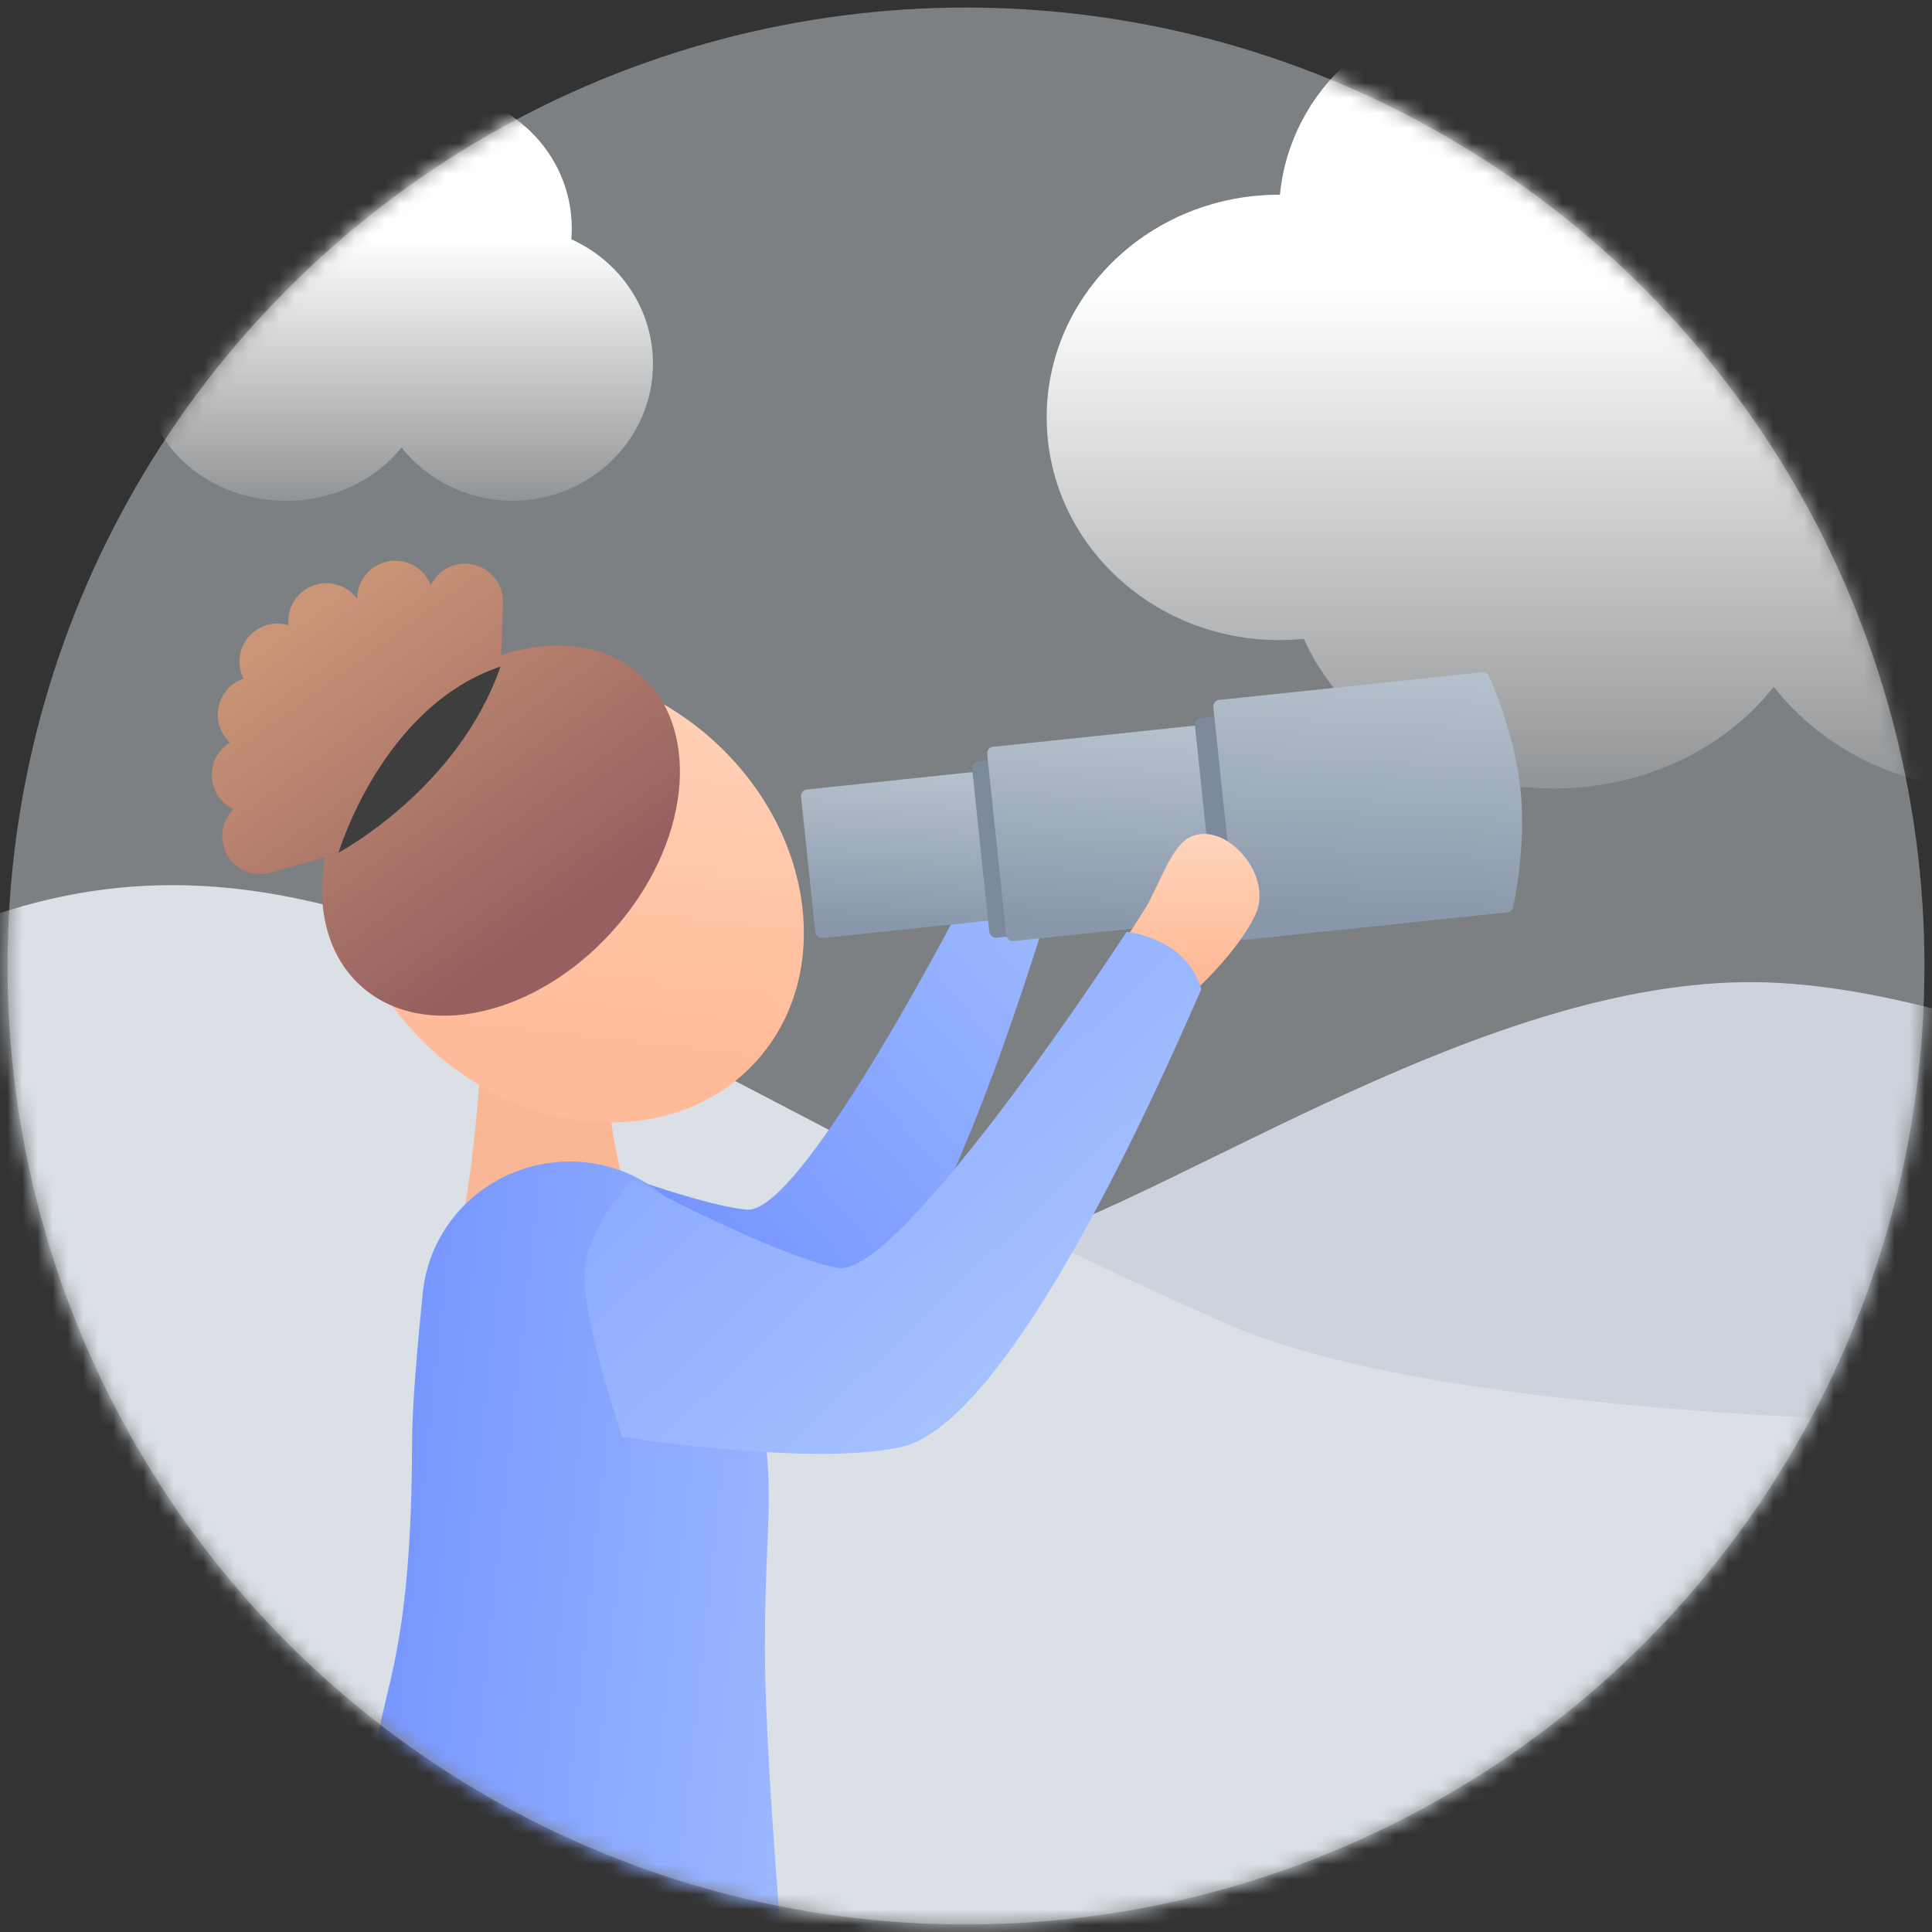 <svg width="128" height="128" viewBox="0 0 128 128" fill="none" xmlns="http://www.w3.org/2000/svg">
<rect x="0" y="0" width="128" height="128" fill="#333333" stroke="none"/>
<circle cx="64" cy="64" r="63.5" fill="#DDE5E9" fill-opacity="0.433"/>
<mask id="mask0_17390_226014" style="mask-type:luminance" maskUnits="userSpaceOnUse" x="0" y="0" width="128" height="128">
<circle cx="64" cy="64" r="63.5" fill="white"/>
</mask>
<g mask="url(#mask0_17390_226014)">
<path fill-rule="evenodd" clip-rule="evenodd" d="M98.85 0.5C103.012 0.5 106.753 2.247 109.336 5.027C112.491 2.215 116.69 0.5 121.299 0.5C131.1 0.5 139.045 8.254 139.045 17.818C139.045 18.28 139.026 18.737 138.99 19.19C145.081 21.933 149.308 27.946 149.308 34.922C149.308 44.487 141.363 52.241 131.562 52.241C125.845 52.241 120.759 49.602 117.514 45.505C114.311 49.575 108.966 52.241 102.912 52.241C95.394 52.241 88.968 48.129 86.382 42.322C85.842 42.377 85.294 42.406 84.739 42.406C76.237 42.406 69.345 35.801 69.345 27.653C69.345 19.506 76.237 12.901 84.739 12.901L84.8 12.901C85.467 5.945 91.503 0.5 98.85 0.5Z" fill="url(#paint0_linear_17390_226014)"/>
<path fill-rule="evenodd" clip-rule="evenodd" d="M16.817 6.059C18.998 6.059 20.959 6.975 22.312 8.431C23.966 6.958 26.166 6.059 28.582 6.059C33.718 6.059 37.882 10.122 37.882 15.135C37.882 15.377 37.872 15.617 37.853 15.854C41.045 17.291 43.26 20.442 43.26 24.099C43.26 29.111 39.096 33.174 33.96 33.174C30.964 33.174 28.299 31.792 26.598 29.645C24.92 31.777 22.118 33.175 18.946 33.175C15.006 33.175 11.638 31.02 10.283 27.977C10 28.006 9.713 28.02 9.422 28.02C4.967 28.02 1.355 24.559 1.355 20.289C1.355 16.019 4.967 12.558 9.422 12.558L9.454 12.558C9.803 8.913 12.966 6.059 16.817 6.059Z" fill="url(#paint1_linear_17390_226014)"/>
<path fill-rule="evenodd" clip-rule="evenodd" d="M116.269 65.07C98.559 64.907 78.43 78.998 67.333 82.413C55.573 86.031 21.332 91.017 21.332 91.017C21.332 91.017 85.954 120.607 119.038 120.392C152.121 120.176 157.433 78.998 157.433 78.998C157.433 78.998 133.292 65.228 116.269 65.07Z" fill="#CCD3DC"/>
<path fill-rule="evenodd" clip-rule="evenodd" d="M135.001 94.326C135.001 94.326 78.415 181.976 41.639 181.976C4.863 181.976 -58.825 89.975 -58.825 89.975C-58.825 89.975 -31.098 70.016 0.676 60.28C24.027 53.124 42.683 70.746 81.331 87.731C96.772 94.518 135.001 94.326 135.001 94.326Z" fill="#DAE0E6"/>
<path fill-rule="evenodd" clip-rule="evenodd" d="M37.982 91.327C37.982 91.327 49.898 91.936 54.696 90.058C61.201 87.064 67.973 64.866 69.028 61.639C67.834 58.695 64.309 58.761 64.309 58.761C64.309 58.761 53.214 80.494 49.48 80.142C45.746 79.79 36.994 76.259 36.994 76.259C36.994 76.259 34.635 79.25 34.779 81.984C34.923 84.719 37.982 91.327 37.982 91.327Z" fill="url(#paint2_linear_17390_226014)"/>
<rect x="53.026" y="52.352" width="11.8" height="9.896" rx="0.428" transform="rotate(-6 53.026 52.352)" fill="url(#paint3_linear_17390_226014)"/>
<rect x="64.363" y="50.499" width="14.083" height="11.736" rx="0.428" transform="rotate(-6 64.363 50.499)" fill="#7C8A9B"/>
<rect x="65.359" y="49.525" width="14.464" height="12.941" rx="0.428" transform="rotate(-6 65.359 49.525)" fill="url(#paint4_linear_17390_226014)"/>
<rect x="79.12" y="47.61" width="18.27" height="14.293" rx="0.428" transform="rotate(-6 79.12 47.61)" fill="#7C8A9B"/>
<path fill-rule="evenodd" clip-rule="evenodd" d="M80.387 46.845C80.362 46.61 80.533 46.399 80.768 46.374L98.214 44.541C98.393 44.522 98.564 44.617 98.638 44.781C99.053 45.707 100.376 48.868 100.736 52.288C101.095 55.709 100.461 59.114 100.249 60.114C100.212 60.292 100.063 60.421 99.883 60.44L82.439 62.273C82.204 62.298 81.993 62.127 81.969 61.892L80.387 46.845Z" fill="url(#paint5_linear_17390_226014)"/>
<path fill-rule="evenodd" clip-rule="evenodd" d="M31.985 68.772L40.328 72.686C40.328 72.686 40.56 76.842 42.155 80.977C43.192 86.855 42.763 88.652 42.763 88.652L35.829 89.875C35.829 89.875 31.489 84.466 30.741 80.222C31.515 76.34 31.985 68.772 31.985 68.772Z" fill="#FAB795"/>
<path fill-rule="evenodd" clip-rule="evenodd" d="M28.009 85.653C28.491 80.927 32.35 77.296 37.09 76.977C40.661 76.737 44.106 78.426 45.85 81.551C47.651 84.775 49.694 88.924 50.213 91.938C51.499 99.411 50.676 100.166 50.676 109.249C50.676 118.332 52.725 139.366 52.725 139.366C52.725 139.366 47.18 141.438 37.533 141.438C27.886 141.438 18.239 136.814 18.239 136.814C18.239 136.814 23.902 123.187 24.953 115.604C25.494 111.696 27.278 108.982 27.3 95.558C27.304 93.207 27.642 89.257 28.009 85.653Z" fill="url(#paint6_linear_17390_226014)"/>
<path fill-rule="evenodd" clip-rule="evenodd" d="M79.079 65.714C79.079 65.714 81.895 63.227 83.152 60.65C84.408 58.072 81.38 54.577 79.079 55.361C77.835 55.785 77.225 57.566 76.19 59.626C75.564 60.87 73.947 62.72 74.216 63.705C74.854 66.044 79.079 65.714 79.079 65.714Z" fill="url(#paint7_linear_17390_226014)"/>
<path fill-rule="evenodd" clip-rule="evenodd" d="M41.228 95.205C41.228 95.205 54.536 97.295 60.146 95.752C67.803 93.158 78.027 69.031 79.592 65.533C78.599 62.086 74.633 61.744 74.633 61.744C74.633 61.744 59.61 84.838 55.459 84.002C51.307 83.167 41.897 78.168 41.897 78.168C41.897 78.168 38.895 81.249 38.734 84.336C38.573 87.423 41.228 95.205 41.228 95.205Z" fill="url(#paint8_linear_17390_226014)"/>
<ellipse cx="37.964" cy="59.333" rx="13.855" ry="16.366" transform="rotate(-48 37.964 59.333)" fill="url(#paint9_linear_17390_226014)"/>
<path fill-rule="evenodd" clip-rule="evenodd" d="M30.894 37.346C29.864 37.31 28.957 37.898 28.536 38.771C28.102 37.63 26.89 36.944 25.659 37.206C24.47 37.459 23.657 38.512 23.664 39.682C22.86 38.566 21.305 38.3 20.175 39.091C19.398 39.635 19.023 40.539 19.115 41.419C18.101 41.112 16.962 41.471 16.321 42.386C15.771 43.172 15.732 44.163 16.134 44.964C15.367 45.227 14.741 45.854 14.516 46.696C14.266 47.628 14.574 48.579 15.235 49.194C14.434 49.686 13.943 50.608 14.048 51.604C14.143 52.507 14.703 53.248 15.465 53.614C14.841 54.24 14.565 55.178 14.826 56.088C15.21 57.426 16.605 58.199 17.942 57.815L21.529 56.787C20.936 60.17 21.698 63.331 23.92 65.331C28.001 69.006 35.46 67.374 40.581 61.687C45.701 56 46.544 48.411 42.463 44.737C40.126 42.633 36.682 42.269 33.203 43.409L33.324 39.952C33.372 38.561 32.285 37.395 30.894 37.346Z" fill="url(#paint10_linear_17390_226014)"/>
<path fill-rule="evenodd" clip-rule="evenodd" d="M22.431 56.489C22.431 56.489 30.36 52.271 33.157 44.163C25.307 46.796 22.431 56.489 22.431 56.489Z" fill="#3E3E3E"/>
</g>
<defs>
<linearGradient id="paint0_linear_17390_226014" x1="83.607" y1="18.957" x2="83.607" y2="52.241" gradientUnits="userSpaceOnUse">
<stop stop-color="white"/>
<stop offset="1" stop-color="white" stop-opacity="0.158"/>
</linearGradient>
<linearGradient id="paint1_linear_17390_226014" x1="8.829" y1="15.732" x2="8.829" y2="33.175" gradientUnits="userSpaceOnUse">
<stop stop-color="white"/>
<stop offset="1" stop-color="white" stop-opacity="0.158"/>
</linearGradient>
<linearGradient id="paint2_linear_17390_226014" x1="72.859" y1="50.524" x2="38.415" y2="80.668" gradientUnits="userSpaceOnUse">
<stop stop-color="#A8C3FF"/>
<stop offset="1" stop-color="#6F90FF"/>
</linearGradient>
<linearGradient id="paint3_linear_17390_226014" x1="54.47" y1="49.232" x2="52.592" y2="61.259" gradientUnits="userSpaceOnUse">
<stop stop-color="#BDC8D4"/>
<stop offset="1" stop-color="#8897A9"/>
</linearGradient>
<linearGradient id="paint4_linear_17390_226014" x1="67.129" y1="45.444" x2="64.518" y2="61.121" gradientUnits="userSpaceOnUse">
<stop stop-color="#BDC8D4"/>
<stop offset="1" stop-color="#8897A9"/>
</linearGradient>
<linearGradient id="paint5_linear_17390_226014" x1="82.21" y1="41.154" x2="81.315" y2="60.813" gradientUnits="userSpaceOnUse">
<stop stop-color="#BDC8D4"/>
<stop offset="1" stop-color="#8897A9"/>
</linearGradient>
<linearGradient id="paint6_linear_17390_226014" x1="67.991" y1="63.973" x2="24.991" y2="59.334" gradientUnits="userSpaceOnUse">
<stop stop-color="#A8C3FF"/>
<stop offset="1" stop-color="#6F90FF"/>
</linearGradient>
<linearGradient id="paint7_linear_17390_226014" x1="83.161" y1="51.936" x2="83.175" y2="63.822" gradientUnits="userSpaceOnUse">
<stop stop-color="#FFDFC9"/>
<stop offset="1" stop-color="#FFBB99"/>
</linearGradient>
<linearGradient id="paint8_linear_17390_226014" x1="122.694" y1="41.794" x2="79.114" y2="-4.006" gradientUnits="userSpaceOnUse">
<stop stop-color="#A8C3FF"/>
<stop offset="1" stop-color="#6F90FF"/>
</linearGradient>
<linearGradient id="paint9_linear_17390_226014" x1="53.403" y1="33.152" x2="23.057" y2="54.887" gradientUnits="userSpaceOnUse">
<stop stop-color="#FFDFC9"/>
<stop offset="1" stop-color="#FFBB99"/>
</linearGradient>
<linearGradient id="paint10_linear_17390_226014" x1="7.376" y1="49.907" x2="22.787" y2="71.013" gradientUnits="userSpaceOnUse">
<stop stop-color="#CB9577"/>
<stop offset="1" stop-color="#966060"/>
</linearGradient>
</defs>
</svg>
